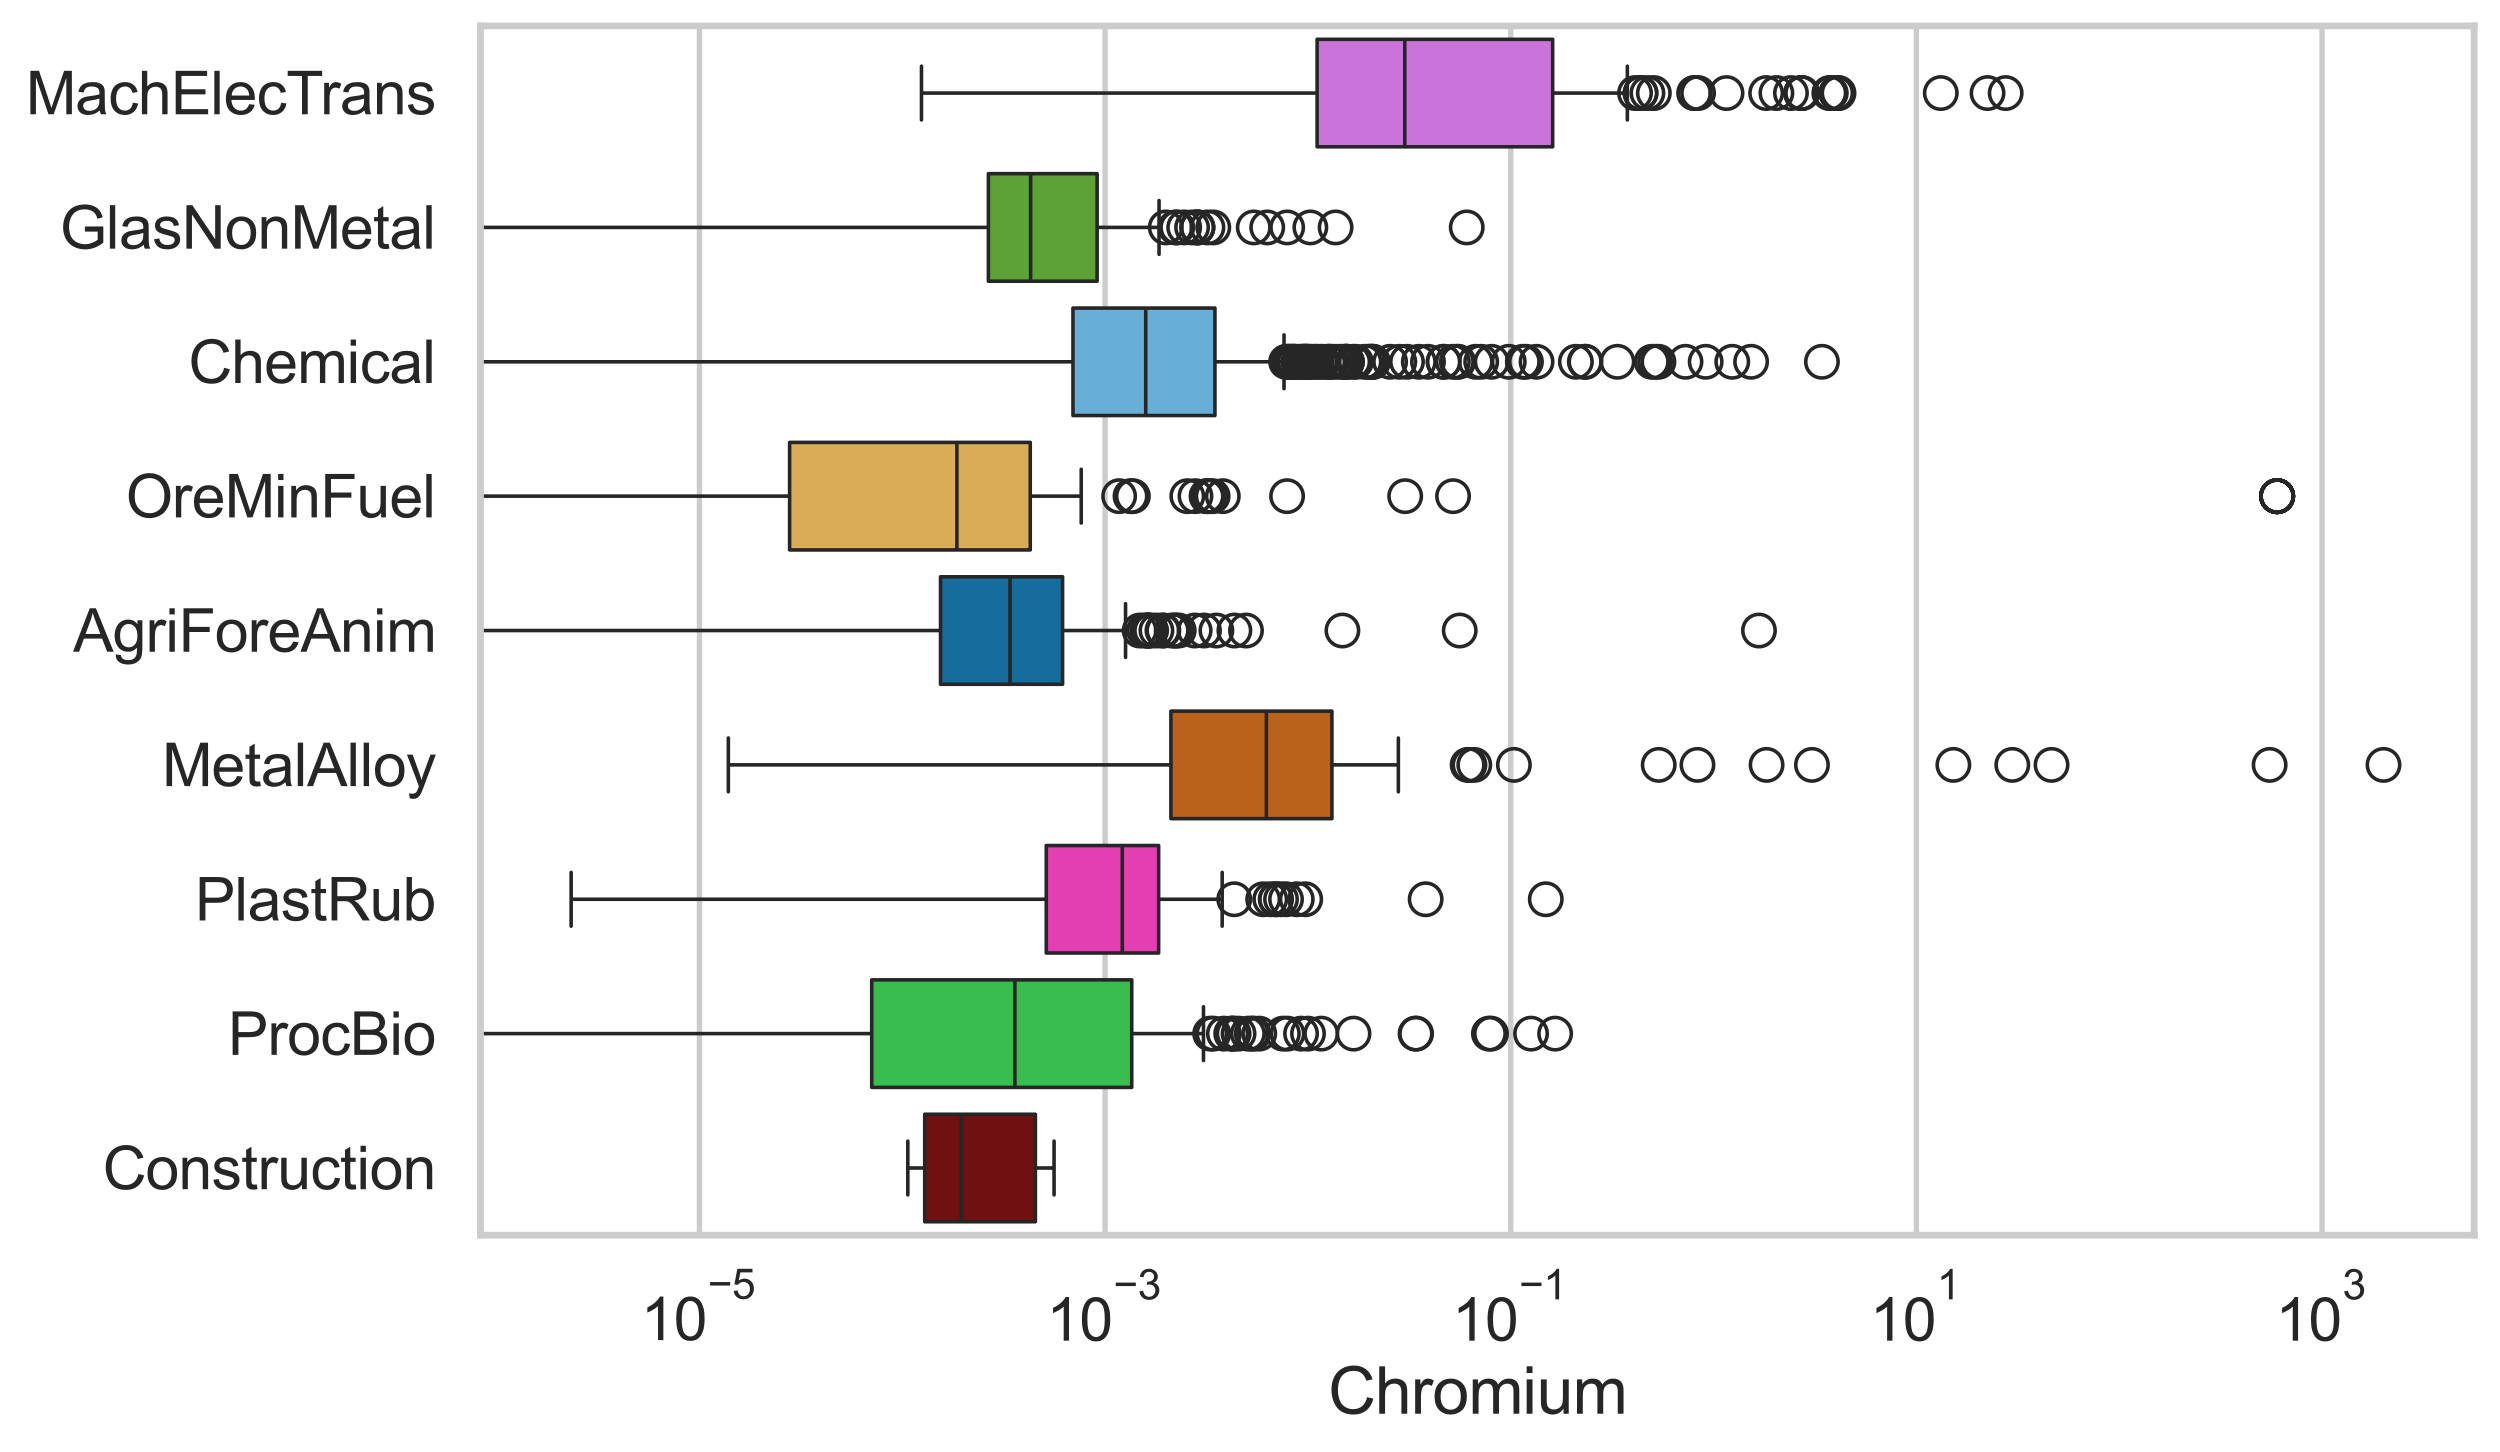 <?xml version="1.0" encoding="utf-8" standalone="no"?>
<!DOCTYPE svg PUBLIC "-//W3C//DTD SVG 1.1//EN"
  "http://www.w3.org/Graphics/SVG/1.1/DTD/svg11.dtd">
<svg xmlns:xlink="http://www.w3.org/1999/xlink" width="695.577pt" height="404.121pt" viewBox="0 0 695.577 404.121" xmlns="http://www.w3.org/2000/svg" version="1.1">
 <defs>
  <style type="text/css">*{stroke-linejoin: round; stroke-linecap: butt}</style>
 </defs>
 <g id="figure_1">
  <g id="patch_1">
   <path d="M 0 404.121 
L 695.577 404.121 
L 695.577 0 
L 0 0 
z
" style="fill: #ffffff"/>
  </g>
  <g id="axes_1">
   <g id="patch_2">
    <path d="M 133.697 343.665 
L 688.377 343.665 
L 688.377 7.2 
L 133.697 7.2 
z
" style="fill: #ffffff"/>
   </g>
   <g id="matplotlib.axis_1">
    <g id="xtick_1">
     <g id="line2d_1">
      <path d="M 194.608 343.665 
L 194.608 7.2 
" clip-path="url(#pf93673cf2b)" style="fill: none; stroke: #cccccc; stroke-width: 1.5; stroke-linecap: round"/>
     </g>
     <g id="text_1">
      <!-- $\mathdefault{10^{-5}}$ -->
      <g style="fill: #262626" transform="translate(178.273 373.015) scale(0.165 -0.165)">
       <defs>
        <path id="ArialMT-31" d="M 2384 0 
L 1822 0 
L 1822 3584 
Q 1619 3391 1289 3197 
Q 959 3003 697 2906 
L 697 3450 
Q 1169 3672 1522 3987 
Q 1875 4303 2022 4600 
L 2384 4600 
L 2384 0 
z
" transform="scale(0.016)"/>
        <path id="ArialMT-30" d="M 266 2259 
Q 266 3072 433 3567 
Q 600 4063 929 4331 
Q 1259 4600 1759 4600 
Q 2128 4600 2406 4451 
Q 2684 4303 2865 4023 
Q 3047 3744 3150 3342 
Q 3253 2941 3253 2259 
Q 3253 1453 3087 958 
Q 2922 463 2592 192 
Q 2263 -78 1759 -78 
Q 1097 -78 719 397 
Q 266 969 266 2259 
z
M 844 2259 
Q 844 1131 1108 757 
Q 1372 384 1759 384 
Q 2147 384 2411 759 
Q 2675 1134 2675 2259 
Q 2675 3391 2411 3762 
Q 2147 4134 1753 4134 
Q 1366 4134 1134 3806 
Q 844 3388 844 2259 
z
" transform="scale(0.016)"/>
        <path id="ArialMT-2212" d="M 3381 1997 
L 356 1997 
L 356 2522 
L 3381 2522 
L 3381 1997 
z
" transform="scale(0.016)"/>
        <path id="ArialMT-35" d="M 266 1200 
L 856 1250 
Q 922 819 1161 601 
Q 1400 384 1738 384 
Q 2144 384 2425 690 
Q 2706 997 2706 1503 
Q 2706 1984 2436 2262 
Q 2166 2541 1728 2541 
Q 1456 2541 1237 2417 
Q 1019 2294 894 2097 
L 366 2166 
L 809 4519 
L 3088 4519 
L 3088 3981 
L 1259 3981 
L 1013 2750 
Q 1425 3038 1878 3038 
Q 2478 3038 2890 2622 
Q 3303 2206 3303 1553 
Q 3303 931 2941 478 
Q 2500 -78 1738 -78 
Q 1113 -78 717 272 
Q 322 622 266 1200 
z
" transform="scale(0.016)"/>
       </defs>
       <use xlink:href="#ArialMT-31" transform="translate(0 0.88)"/>
       <use xlink:href="#ArialMT-30" transform="translate(55.615 0.88)"/>
       <use xlink:href="#ArialMT-2212" transform="translate(112.973 70.573) scale(0.7)"/>
       <use xlink:href="#ArialMT-35" transform="translate(153.852 70.573) scale(0.7)"/>
      </g>
     </g>
    </g>
    <g id="xtick_2">
     <g id="line2d_2">
      <path d="M 307.471 343.665 
L 307.471 7.2 
" clip-path="url(#pf93673cf2b)" style="fill: none; stroke: #cccccc; stroke-width: 1.5; stroke-linecap: round"/>
     </g>
     <g id="text_2">
      <!-- $\mathdefault{10^{-3}}$ -->
      <g style="fill: #262626" transform="translate(291.136 373.18) scale(0.165 -0.165)">
       <defs>
        <path id="ArialMT-33" d="M 269 1209 
L 831 1284 
Q 928 806 1161 595 
Q 1394 384 1728 384 
Q 2125 384 2398 659 
Q 2672 934 2672 1341 
Q 2672 1728 2419 1979 
Q 2166 2231 1775 2231 
Q 1616 2231 1378 2169 
L 1441 2663 
Q 1497 2656 1531 2656 
Q 1891 2656 2178 2843 
Q 2466 3031 2466 3422 
Q 2466 3731 2256 3934 
Q 2047 4138 1716 4138 
Q 1388 4138 1169 3931 
Q 950 3725 888 3313 
L 325 3413 
Q 428 3978 793 4289 
Q 1159 4600 1703 4600 
Q 2078 4600 2393 4439 
Q 2709 4278 2876 4000 
Q 3044 3722 3044 3409 
Q 3044 3113 2884 2869 
Q 2725 2625 2413 2481 
Q 2819 2388 3044 2092 
Q 3269 1797 3269 1353 
Q 3269 753 2831 336 
Q 2394 -81 1725 -81 
Q 1122 -81 723 278 
Q 325 638 269 1209 
z
" transform="scale(0.016)"/>
       </defs>
       <use xlink:href="#ArialMT-31" transform="translate(0 0.994)"/>
       <use xlink:href="#ArialMT-30" transform="translate(55.615 0.994)"/>
       <use xlink:href="#ArialMT-2212" transform="translate(112.973 70.688) scale(0.7)"/>
       <use xlink:href="#ArialMT-33" transform="translate(153.852 70.688) scale(0.7)"/>
      </g>
     </g>
    </g>
    <g id="xtick_3">
     <g id="line2d_3">
      <path d="M 420.333 343.665 
L 420.333 7.2 
" clip-path="url(#pf93673cf2b)" style="fill: none; stroke: #cccccc; stroke-width: 1.5; stroke-linecap: round"/>
     </g>
     <g id="text_3">
      <!-- $\mathdefault{10^{-1}}$ -->
      <g style="fill: #262626" transform="translate(403.998 373.18) scale(0.165 -0.165)">
       <use xlink:href="#ArialMT-31" transform="translate(0 0.994)"/>
       <use xlink:href="#ArialMT-30" transform="translate(55.615 0.994)"/>
       <use xlink:href="#ArialMT-2212" transform="translate(112.973 70.688) scale(0.7)"/>
       <use xlink:href="#ArialMT-31" transform="translate(153.852 70.688) scale(0.7)"/>
      </g>
     </g>
    </g>
    <g id="xtick_4">
     <g id="line2d_4">
      <path d="M 533.196 343.665 
L 533.196 7.2 
" clip-path="url(#pf93673cf2b)" style="fill: none; stroke: #cccccc; stroke-width: 1.5; stroke-linecap: round"/>
     </g>
     <g id="text_4">
      <!-- $\mathdefault{10^{1}}$ -->
      <g style="fill: #262626" transform="translate(520.244 373.18) scale(0.165 -0.165)">
       <use xlink:href="#ArialMT-31" transform="translate(0 0.994)"/>
       <use xlink:href="#ArialMT-30" transform="translate(55.615 0.994)"/>
       <use xlink:href="#ArialMT-31" transform="translate(112.973 70.688) scale(0.7)"/>
      </g>
     </g>
    </g>
    <g id="xtick_5">
     <g id="line2d_5">
      <path d="M 646.059 343.665 
L 646.059 7.2 
" clip-path="url(#pf93673cf2b)" style="fill: none; stroke: #cccccc; stroke-width: 1.5; stroke-linecap: round"/>
     </g>
     <g id="text_5">
      <!-- $\mathdefault{10^{3}}$ -->
      <g style="fill: #262626" transform="translate(633.106 373.18) scale(0.165 -0.165)">
       <use xlink:href="#ArialMT-31" transform="translate(0 0.994)"/>
       <use xlink:href="#ArialMT-30" transform="translate(55.615 0.994)"/>
       <use xlink:href="#ArialMT-33" transform="translate(112.973 70.688) scale(0.7)"/>
      </g>
     </g>
    </g>
    <g id="text_6">
     <!-- Chromium -->
     <g style="fill: #262626" transform="translate(369.533 393.344) scale(0.18 -0.18)">
      <defs>
       <path id="ArialMT-43" d="M 3763 1606 
L 4369 1453 
Q 4178 706 3683 314 
Q 3188 -78 2472 -78 
Q 1731 -78 1267 223 
Q 803 525 561 1097 
Q 319 1669 319 2325 
Q 319 3041 592 3573 
Q 866 4106 1370 4382 
Q 1875 4659 2481 4659 
Q 3169 4659 3637 4309 
Q 4106 3959 4291 3325 
L 3694 3184 
Q 3534 3684 3231 3912 
Q 2928 4141 2469 4141 
Q 1941 4141 1586 3887 
Q 1231 3634 1087 3207 
Q 944 2781 944 2328 
Q 944 1744 1114 1308 
Q 1284 872 1643 656 
Q 2003 441 2422 441 
Q 2931 441 3284 734 
Q 3638 1028 3763 1606 
z
" transform="scale(0.016)"/>
       <path id="ArialMT-68" d="M 422 0 
L 422 4581 
L 984 4581 
L 984 2938 
Q 1378 3394 1978 3394 
Q 2347 3394 2619 3248 
Q 2891 3103 3008 2847 
Q 3125 2591 3125 2103 
L 3125 0 
L 2563 0 
L 2563 2103 
Q 2563 2525 2380 2717 
Q 2197 2909 1863 2909 
Q 1613 2909 1392 2779 
Q 1172 2650 1078 2428 
Q 984 2206 984 1816 
L 984 0 
L 422 0 
z
" transform="scale(0.016)"/>
       <path id="ArialMT-72" d="M 416 0 
L 416 3319 
L 922 3319 
L 922 2816 
Q 1116 3169 1280 3281 
Q 1444 3394 1641 3394 
Q 1925 3394 2219 3213 
L 2025 2691 
Q 1819 2813 1613 2813 
Q 1428 2813 1281 2702 
Q 1134 2591 1072 2394 
Q 978 2094 978 1738 
L 978 0 
L 416 0 
z
" transform="scale(0.016)"/>
       <path id="ArialMT-6f" d="M 213 1659 
Q 213 2581 725 3025 
Q 1153 3394 1769 3394 
Q 2453 3394 2887 2945 
Q 3322 2497 3322 1706 
Q 3322 1066 3130 698 
Q 2938 331 2570 128 
Q 2203 -75 1769 -75 
Q 1072 -75 642 372 
Q 213 819 213 1659 
z
M 791 1659 
Q 791 1022 1069 705 
Q 1347 388 1769 388 
Q 2188 388 2466 706 
Q 2744 1025 2744 1678 
Q 2744 2294 2464 2611 
Q 2184 2928 1769 2928 
Q 1347 2928 1069 2612 
Q 791 2297 791 1659 
z
" transform="scale(0.016)"/>
       <path id="ArialMT-6d" d="M 422 0 
L 422 3319 
L 925 3319 
L 925 2853 
Q 1081 3097 1340 3245 
Q 1600 3394 1931 3394 
Q 2300 3394 2536 3241 
Q 2772 3088 2869 2813 
Q 3263 3394 3894 3394 
Q 4388 3394 4653 3120 
Q 4919 2847 4919 2278 
L 4919 0 
L 4359 0 
L 4359 2091 
Q 4359 2428 4304 2576 
Q 4250 2725 4106 2815 
Q 3963 2906 3769 2906 
Q 3419 2906 3187 2673 
Q 2956 2441 2956 1928 
L 2956 0 
L 2394 0 
L 2394 2156 
Q 2394 2531 2256 2718 
Q 2119 2906 1806 2906 
Q 1569 2906 1367 2781 
Q 1166 2656 1075 2415 
Q 984 2175 984 1722 
L 984 0 
L 422 0 
z
" transform="scale(0.016)"/>
       <path id="ArialMT-69" d="M 425 3934 
L 425 4581 
L 988 4581 
L 988 3934 
L 425 3934 
z
M 425 0 
L 425 3319 
L 988 3319 
L 988 0 
L 425 0 
z
" transform="scale(0.016)"/>
       <path id="ArialMT-75" d="M 2597 0 
L 2597 488 
Q 2209 -75 1544 -75 
Q 1250 -75 995 37 
Q 741 150 617 320 
Q 494 491 444 738 
Q 409 903 409 1263 
L 409 3319 
L 972 3319 
L 972 1478 
Q 972 1038 1006 884 
Q 1059 663 1231 536 
Q 1403 409 1656 409 
Q 1909 409 2131 539 
Q 2353 669 2445 892 
Q 2538 1116 2538 1541 
L 2538 3319 
L 3100 3319 
L 3100 0 
L 2597 0 
z
" transform="scale(0.016)"/>
      </defs>
      <use xlink:href="#ArialMT-43"/>
      <use xlink:href="#ArialMT-68" transform="translate(72.217 0)"/>
      <use xlink:href="#ArialMT-72" transform="translate(127.832 0)"/>
      <use xlink:href="#ArialMT-6f" transform="translate(161.133 0)"/>
      <use xlink:href="#ArialMT-6d" transform="translate(216.748 0)"/>
      <use xlink:href="#ArialMT-69" transform="translate(300.049 0)"/>
      <use xlink:href="#ArialMT-75" transform="translate(322.266 0)"/>
      <use xlink:href="#ArialMT-6d" transform="translate(377.881 0)"/>
     </g>
    </g>
   </g>
   <g id="matplotlib.axis_2">
    <g id="ytick_1">
     <g id="text_7">
      <!-- MachElecTrans -->
      <g style="fill: #262626" transform="translate(7.2 31.798) scale(0.165 -0.165)">
       <defs>
        <path id="ArialMT-4d" d="M 475 0 
L 475 4581 
L 1388 4581 
L 2472 1338 
Q 2622 884 2691 659 
Q 2769 909 2934 1394 
L 4031 4581 
L 4847 4581 
L 4847 0 
L 4263 0 
L 4263 3834 
L 2931 0 
L 2384 0 
L 1059 3900 
L 1059 0 
L 475 0 
z
" transform="scale(0.016)"/>
        <path id="ArialMT-61" d="M 2588 409 
Q 2275 144 1986 34 
Q 1697 -75 1366 -75 
Q 819 -75 525 192 
Q 231 459 231 875 
Q 231 1119 342 1320 
Q 453 1522 633 1644 
Q 813 1766 1038 1828 
Q 1203 1872 1538 1913 
Q 2219 1994 2541 2106 
Q 2544 2222 2544 2253 
Q 2544 2597 2384 2738 
Q 2169 2928 1744 2928 
Q 1347 2928 1158 2789 
Q 969 2650 878 2297 
L 328 2372 
Q 403 2725 575 2942 
Q 747 3159 1072 3276 
Q 1397 3394 1825 3394 
Q 2250 3394 2515 3294 
Q 2781 3194 2906 3042 
Q 3031 2891 3081 2659 
Q 3109 2516 3109 2141 
L 3109 1391 
Q 3109 606 3145 398 
Q 3181 191 3288 0 
L 2700 0 
Q 2613 175 2588 409 
z
M 2541 1666 
Q 2234 1541 1622 1453 
Q 1275 1403 1131 1340 
Q 988 1278 909 1158 
Q 831 1038 831 891 
Q 831 666 1001 516 
Q 1172 366 1500 366 
Q 1825 366 2078 508 
Q 2331 650 2450 897 
Q 2541 1088 2541 1459 
L 2541 1666 
z
" transform="scale(0.016)"/>
        <path id="ArialMT-63" d="M 2588 1216 
L 3141 1144 
Q 3050 572 2676 248 
Q 2303 -75 1759 -75 
Q 1078 -75 664 370 
Q 250 816 250 1647 
Q 250 2184 428 2587 
Q 606 2991 970 3192 
Q 1334 3394 1763 3394 
Q 2303 3394 2647 3120 
Q 2991 2847 3088 2344 
L 2541 2259 
Q 2463 2594 2264 2762 
Q 2066 2931 1784 2931 
Q 1359 2931 1093 2626 
Q 828 2322 828 1663 
Q 828 994 1084 691 
Q 1341 388 1753 388 
Q 2084 388 2306 591 
Q 2528 794 2588 1216 
z
" transform="scale(0.016)"/>
        <path id="ArialMT-45" d="M 506 0 
L 506 4581 
L 3819 4581 
L 3819 4041 
L 1113 4041 
L 1113 2638 
L 3647 2638 
L 3647 2100 
L 1113 2100 
L 1113 541 
L 3925 541 
L 3925 0 
L 506 0 
z
" transform="scale(0.016)"/>
        <path id="ArialMT-6c" d="M 409 0 
L 409 4581 
L 972 4581 
L 972 0 
L 409 0 
z
" transform="scale(0.016)"/>
        <path id="ArialMT-65" d="M 2694 1069 
L 3275 997 
Q 3138 488 2766 206 
Q 2394 -75 1816 -75 
Q 1088 -75 661 373 
Q 234 822 234 1631 
Q 234 2469 665 2931 
Q 1097 3394 1784 3394 
Q 2450 3394 2872 2941 
Q 3294 2488 3294 1666 
Q 3294 1616 3291 1516 
L 816 1516 
Q 847 969 1125 678 
Q 1403 388 1819 388 
Q 2128 388 2347 550 
Q 2566 713 2694 1069 
z
M 847 1978 
L 2700 1978 
Q 2663 2397 2488 2606 
Q 2219 2931 1791 2931 
Q 1403 2931 1139 2672 
Q 875 2413 847 1978 
z
" transform="scale(0.016)"/>
        <path id="ArialMT-54" d="M 1659 0 
L 1659 4041 
L 150 4041 
L 150 4581 
L 3781 4581 
L 3781 4041 
L 2266 4041 
L 2266 0 
L 1659 0 
z
" transform="scale(0.016)"/>
        <path id="ArialMT-6e" d="M 422 0 
L 422 3319 
L 928 3319 
L 928 2847 
Q 1294 3394 1984 3394 
Q 2284 3394 2536 3286 
Q 2788 3178 2913 3003 
Q 3038 2828 3088 2588 
Q 3119 2431 3119 2041 
L 3119 0 
L 2556 0 
L 2556 2019 
Q 2556 2363 2490 2533 
Q 2425 2703 2258 2804 
Q 2091 2906 1866 2906 
Q 1506 2906 1245 2678 
Q 984 2450 984 1813 
L 984 0 
L 422 0 
z
" transform="scale(0.016)"/>
        <path id="ArialMT-73" d="M 197 991 
L 753 1078 
Q 800 744 1014 566 
Q 1228 388 1613 388 
Q 2000 388 2187 545 
Q 2375 703 2375 916 
Q 2375 1106 2209 1216 
Q 2094 1291 1634 1406 
Q 1016 1563 777 1677 
Q 538 1791 414 1992 
Q 291 2194 291 2438 
Q 291 2659 392 2848 
Q 494 3038 669 3163 
Q 800 3259 1026 3326 
Q 1253 3394 1513 3394 
Q 1903 3394 2198 3281 
Q 2494 3169 2634 2976 
Q 2775 2784 2828 2463 
L 2278 2388 
Q 2241 2644 2061 2787 
Q 1881 2931 1553 2931 
Q 1166 2931 1000 2803 
Q 834 2675 834 2503 
Q 834 2394 903 2306 
Q 972 2216 1119 2156 
Q 1203 2125 1616 2013 
Q 2213 1853 2448 1751 
Q 2684 1650 2818 1456 
Q 2953 1263 2953 975 
Q 2953 694 2789 445 
Q 2625 197 2315 61 
Q 2006 -75 1616 -75 
Q 969 -75 630 194 
Q 291 463 197 991 
z
" transform="scale(0.016)"/>
       </defs>
       <use xlink:href="#ArialMT-4d"/>
       <use xlink:href="#ArialMT-61" transform="translate(83.301 0)"/>
       <use xlink:href="#ArialMT-63" transform="translate(138.916 0)"/>
       <use xlink:href="#ArialMT-68" transform="translate(188.916 0)"/>
       <use xlink:href="#ArialMT-45" transform="translate(244.531 0)"/>
       <use xlink:href="#ArialMT-6c" transform="translate(311.23 0)"/>
       <use xlink:href="#ArialMT-65" transform="translate(333.447 0)"/>
       <use xlink:href="#ArialMT-63" transform="translate(389.062 0)"/>
       <use xlink:href="#ArialMT-54" transform="translate(439.062 0)"/>
       <use xlink:href="#ArialMT-72" transform="translate(496.396 0)"/>
       <use xlink:href="#ArialMT-61" transform="translate(529.697 0)"/>
       <use xlink:href="#ArialMT-6e" transform="translate(585.312 0)"/>
       <use xlink:href="#ArialMT-73" transform="translate(640.928 0)"/>
      </g>
     </g>
    </g>
    <g id="ytick_2">
     <g id="text_8">
      <!-- GlasNonMetal -->
      <g style="fill: #262626" transform="translate(16.659 69.183) scale(0.165 -0.165)">
       <defs>
        <path id="ArialMT-47" d="M 2638 1797 
L 2638 2334 
L 4578 2338 
L 4578 638 
Q 4131 281 3656 101 
Q 3181 -78 2681 -78 
Q 2006 -78 1454 211 
Q 903 500 622 1047 
Q 341 1594 341 2269 
Q 341 2938 620 3517 
Q 900 4097 1425 4378 
Q 1950 4659 2634 4659 
Q 3131 4659 3532 4498 
Q 3934 4338 4162 4050 
Q 4391 3763 4509 3300 
L 3963 3150 
Q 3859 3500 3706 3700 
Q 3553 3900 3268 4020 
Q 2984 4141 2638 4141 
Q 2222 4141 1919 4014 
Q 1616 3888 1430 3681 
Q 1244 3475 1141 3228 
Q 966 2803 966 2306 
Q 966 1694 1177 1281 
Q 1388 869 1791 669 
Q 2194 469 2647 469 
Q 3041 469 3416 620 
Q 3791 772 3984 944 
L 3984 1797 
L 2638 1797 
z
" transform="scale(0.016)"/>
        <path id="ArialMT-4e" d="M 488 0 
L 488 4581 
L 1109 4581 
L 3516 984 
L 3516 4581 
L 4097 4581 
L 4097 0 
L 3475 0 
L 1069 3600 
L 1069 0 
L 488 0 
z
" transform="scale(0.016)"/>
        <path id="ArialMT-74" d="M 1650 503 
L 1731 6 
Q 1494 -44 1306 -44 
Q 1000 -44 831 53 
Q 663 150 594 308 
Q 525 466 525 972 
L 525 2881 
L 113 2881 
L 113 3319 
L 525 3319 
L 525 4141 
L 1084 4478 
L 1084 3319 
L 1650 3319 
L 1650 2881 
L 1084 2881 
L 1084 941 
Q 1084 700 1114 631 
Q 1144 563 1211 522 
Q 1278 481 1403 481 
Q 1497 481 1650 503 
z
" transform="scale(0.016)"/>
       </defs>
       <use xlink:href="#ArialMT-47"/>
       <use xlink:href="#ArialMT-6c" transform="translate(77.783 0)"/>
       <use xlink:href="#ArialMT-61" transform="translate(100 0)"/>
       <use xlink:href="#ArialMT-73" transform="translate(155.615 0)"/>
       <use xlink:href="#ArialMT-4e" transform="translate(205.615 0)"/>
       <use xlink:href="#ArialMT-6f" transform="translate(277.832 0)"/>
       <use xlink:href="#ArialMT-6e" transform="translate(333.447 0)"/>
       <use xlink:href="#ArialMT-4d" transform="translate(389.062 0)"/>
       <use xlink:href="#ArialMT-65" transform="translate(472.363 0)"/>
       <use xlink:href="#ArialMT-74" transform="translate(527.979 0)"/>
       <use xlink:href="#ArialMT-61" transform="translate(555.762 0)"/>
       <use xlink:href="#ArialMT-6c" transform="translate(611.377 0)"/>
      </g>
     </g>
    </g>
    <g id="ytick_3">
     <g id="text_9">
      <!-- Chemical -->
      <g style="fill: #262626" transform="translate(52.428 106.568) scale(0.165 -0.165)">
       <use xlink:href="#ArialMT-43"/>
       <use xlink:href="#ArialMT-68" transform="translate(72.217 0)"/>
       <use xlink:href="#ArialMT-65" transform="translate(127.832 0)"/>
       <use xlink:href="#ArialMT-6d" transform="translate(183.447 0)"/>
       <use xlink:href="#ArialMT-69" transform="translate(266.748 0)"/>
       <use xlink:href="#ArialMT-63" transform="translate(288.965 0)"/>
       <use xlink:href="#ArialMT-61" transform="translate(338.965 0)"/>
       <use xlink:href="#ArialMT-6c" transform="translate(394.58 0)"/>
      </g>
     </g>
    </g>
    <g id="ytick_4">
     <g id="text_10">
      <!-- OreMinFuel -->
      <g style="fill: #262626" transform="translate(35.013 143.953) scale(0.165 -0.165)">
       <defs>
        <path id="ArialMT-4f" d="M 309 2231 
Q 309 3372 921 4017 
Q 1534 4663 2503 4663 
Q 3138 4663 3647 4359 
Q 4156 4056 4423 3514 
Q 4691 2972 4691 2284 
Q 4691 1588 4409 1038 
Q 4128 488 3612 205 
Q 3097 -78 2500 -78 
Q 1853 -78 1343 234 
Q 834 547 571 1087 
Q 309 1628 309 2231 
z
M 934 2222 
Q 934 1394 1379 917 
Q 1825 441 2497 441 
Q 3181 441 3623 922 
Q 4066 1403 4066 2288 
Q 4066 2847 3877 3264 
Q 3688 3681 3323 3911 
Q 2959 4141 2506 4141 
Q 1863 4141 1398 3698 
Q 934 3256 934 2222 
z
" transform="scale(0.016)"/>
        <path id="ArialMT-46" d="M 525 0 
L 525 4581 
L 3616 4581 
L 3616 4041 
L 1131 4041 
L 1131 2622 
L 3281 2622 
L 3281 2081 
L 1131 2081 
L 1131 0 
L 525 0 
z
" transform="scale(0.016)"/>
       </defs>
       <use xlink:href="#ArialMT-4f"/>
       <use xlink:href="#ArialMT-72" transform="translate(77.783 0)"/>
       <use xlink:href="#ArialMT-65" transform="translate(111.084 0)"/>
       <use xlink:href="#ArialMT-4d" transform="translate(166.699 0)"/>
       <use xlink:href="#ArialMT-69" transform="translate(250 0)"/>
       <use xlink:href="#ArialMT-6e" transform="translate(272.217 0)"/>
       <use xlink:href="#ArialMT-46" transform="translate(327.832 0)"/>
       <use xlink:href="#ArialMT-75" transform="translate(388.916 0)"/>
       <use xlink:href="#ArialMT-65" transform="translate(444.531 0)"/>
       <use xlink:href="#ArialMT-6c" transform="translate(500.146 0)"/>
      </g>
     </g>
    </g>
    <g id="ytick_5">
     <g id="text_11">
      <!-- AgriForeAnim -->
      <g style="fill: #262626" transform="translate(20.341 181.337) scale(0.165 -0.165)">
       <defs>
        <path id="ArialMT-41" d="M -9 0 
L 1750 4581 
L 2403 4581 
L 4278 0 
L 3588 0 
L 3053 1388 
L 1138 1388 
L 634 0 
L -9 0 
z
M 1313 1881 
L 2866 1881 
L 2388 3150 
Q 2169 3728 2063 4100 
Q 1975 3659 1816 3225 
L 1313 1881 
z
" transform="scale(0.016)"/>
        <path id="ArialMT-67" d="M 319 -275 
L 866 -356 
Q 900 -609 1056 -725 
Q 1266 -881 1628 -881 
Q 2019 -881 2231 -725 
Q 2444 -569 2519 -288 
Q 2563 -116 2559 434 
Q 2191 0 1641 0 
Q 956 0 581 494 
Q 206 988 206 1678 
Q 206 2153 378 2554 
Q 550 2956 876 3175 
Q 1203 3394 1644 3394 
Q 2231 3394 2613 2919 
L 2613 3319 
L 3131 3319 
L 3131 450 
Q 3131 -325 2973 -648 
Q 2816 -972 2473 -1159 
Q 2131 -1347 1631 -1347 
Q 1038 -1347 672 -1080 
Q 306 -813 319 -275 
z
M 784 1719 
Q 784 1066 1043 766 
Q 1303 466 1694 466 
Q 2081 466 2343 764 
Q 2606 1063 2606 1700 
Q 2606 2309 2336 2618 
Q 2066 2928 1684 2928 
Q 1309 2928 1046 2623 
Q 784 2319 784 1719 
z
" transform="scale(0.016)"/>
       </defs>
       <use xlink:href="#ArialMT-41"/>
       <use xlink:href="#ArialMT-67" transform="translate(66.699 0)"/>
       <use xlink:href="#ArialMT-72" transform="translate(122.314 0)"/>
       <use xlink:href="#ArialMT-69" transform="translate(155.615 0)"/>
       <use xlink:href="#ArialMT-46" transform="translate(177.832 0)"/>
       <use xlink:href="#ArialMT-6f" transform="translate(238.916 0)"/>
       <use xlink:href="#ArialMT-72" transform="translate(294.531 0)"/>
       <use xlink:href="#ArialMT-65" transform="translate(327.832 0)"/>
       <use xlink:href="#ArialMT-41" transform="translate(383.447 0)"/>
       <use xlink:href="#ArialMT-6e" transform="translate(450.146 0)"/>
       <use xlink:href="#ArialMT-69" transform="translate(505.762 0)"/>
       <use xlink:href="#ArialMT-6d" transform="translate(527.979 0)"/>
      </g>
     </g>
    </g>
    <g id="ytick_6">
     <g id="text_12">
      <!-- MetalAlloy -->
      <g style="fill: #262626" transform="translate(45.088 218.722) scale(0.165 -0.165)">
       <defs>
        <path id="ArialMT-79" d="M 397 -1278 
L 334 -750 
Q 519 -800 656 -800 
Q 844 -800 956 -737 
Q 1069 -675 1141 -563 
Q 1194 -478 1313 -144 
Q 1328 -97 1363 -6 
L 103 3319 
L 709 3319 
L 1400 1397 
Q 1534 1031 1641 628 
Q 1738 1016 1872 1384 
L 2581 3319 
L 3144 3319 
L 1881 -56 
Q 1678 -603 1566 -809 
Q 1416 -1088 1222 -1217 
Q 1028 -1347 759 -1347 
Q 597 -1347 397 -1278 
z
" transform="scale(0.016)"/>
       </defs>
       <use xlink:href="#ArialMT-4d"/>
       <use xlink:href="#ArialMT-65" transform="translate(83.301 0)"/>
       <use xlink:href="#ArialMT-74" transform="translate(138.916 0)"/>
       <use xlink:href="#ArialMT-61" transform="translate(166.699 0)"/>
       <use xlink:href="#ArialMT-6c" transform="translate(222.314 0)"/>
       <use xlink:href="#ArialMT-41" transform="translate(244.531 0)"/>
       <use xlink:href="#ArialMT-6c" transform="translate(311.23 0)"/>
       <use xlink:href="#ArialMT-6c" transform="translate(333.447 0)"/>
       <use xlink:href="#ArialMT-6f" transform="translate(355.664 0)"/>
       <use xlink:href="#ArialMT-79" transform="translate(411.279 0)"/>
      </g>
     </g>
    </g>
    <g id="ytick_7">
     <g id="text_13">
      <!-- PlastRub -->
      <g style="fill: #262626" transform="translate(54.248 256.107) scale(0.165 -0.165)">
       <defs>
        <path id="ArialMT-50" d="M 494 0 
L 494 4581 
L 2222 4581 
Q 2678 4581 2919 4538 
Q 3256 4481 3484 4323 
Q 3713 4166 3852 3881 
Q 3991 3597 3991 3256 
Q 3991 2672 3619 2267 
Q 3247 1863 2275 1863 
L 1100 1863 
L 1100 0 
L 494 0 
z
M 1100 2403 
L 2284 2403 
Q 2872 2403 3119 2622 
Q 3366 2841 3366 3238 
Q 3366 3525 3220 3729 
Q 3075 3934 2838 4000 
Q 2684 4041 2272 4041 
L 1100 4041 
L 1100 2403 
z
" transform="scale(0.016)"/>
        <path id="ArialMT-52" d="M 503 0 
L 503 4581 
L 2534 4581 
Q 3147 4581 3465 4457 
Q 3784 4334 3975 4021 
Q 4166 3709 4166 3331 
Q 4166 2844 3850 2509 
Q 3534 2175 2875 2084 
Q 3116 1969 3241 1856 
Q 3506 1613 3744 1247 
L 4541 0 
L 3778 0 
L 3172 953 
Q 2906 1366 2734 1584 
Q 2563 1803 2427 1890 
Q 2291 1978 2150 2013 
Q 2047 2034 1813 2034 
L 1109 2034 
L 1109 0 
L 503 0 
z
M 1109 2559 
L 2413 2559 
Q 2828 2559 3062 2645 
Q 3297 2731 3419 2920 
Q 3541 3109 3541 3331 
Q 3541 3656 3305 3865 
Q 3069 4075 2559 4075 
L 1109 4075 
L 1109 2559 
z
" transform="scale(0.016)"/>
        <path id="ArialMT-62" d="M 941 0 
L 419 0 
L 419 4581 
L 981 4581 
L 981 2947 
Q 1338 3394 1891 3394 
Q 2197 3394 2470 3270 
Q 2744 3147 2920 2923 
Q 3097 2700 3197 2384 
Q 3297 2069 3297 1709 
Q 3297 856 2875 390 
Q 2453 -75 1863 -75 
Q 1275 -75 941 416 
L 941 0 
z
M 934 1684 
Q 934 1088 1097 822 
Q 1363 388 1816 388 
Q 2184 388 2453 708 
Q 2722 1028 2722 1663 
Q 2722 2313 2464 2622 
Q 2206 2931 1841 2931 
Q 1472 2931 1203 2611 
Q 934 2291 934 1684 
z
" transform="scale(0.016)"/>
       </defs>
       <use xlink:href="#ArialMT-50"/>
       <use xlink:href="#ArialMT-6c" transform="translate(66.699 0)"/>
       <use xlink:href="#ArialMT-61" transform="translate(88.916 0)"/>
       <use xlink:href="#ArialMT-73" transform="translate(144.531 0)"/>
       <use xlink:href="#ArialMT-74" transform="translate(194.531 0)"/>
       <use xlink:href="#ArialMT-52" transform="translate(222.314 0)"/>
       <use xlink:href="#ArialMT-75" transform="translate(294.531 0)"/>
       <use xlink:href="#ArialMT-62" transform="translate(350.146 0)"/>
      </g>
     </g>
    </g>
    <g id="ytick_8">
     <g id="text_14">
      <!-- ProcBio -->
      <g style="fill: #262626" transform="translate(63.424 293.492) scale(0.165 -0.165)">
       <defs>
        <path id="ArialMT-42" d="M 469 0 
L 469 4581 
L 2188 4581 
Q 2713 4581 3030 4442 
Q 3347 4303 3526 4014 
Q 3706 3725 3706 3409 
Q 3706 3116 3547 2856 
Q 3388 2597 3066 2438 
Q 3481 2316 3704 2022 
Q 3928 1728 3928 1328 
Q 3928 1006 3792 729 
Q 3656 453 3456 303 
Q 3256 153 2954 76 
Q 2653 0 2216 0 
L 469 0 
z
M 1075 2656 
L 2066 2656 
Q 2469 2656 2644 2709 
Q 2875 2778 2992 2937 
Q 3109 3097 3109 3338 
Q 3109 3566 3000 3739 
Q 2891 3913 2687 3977 
Q 2484 4041 1991 4041 
L 1075 4041 
L 1075 2656 
z
M 1075 541 
L 2216 541 
Q 2509 541 2628 563 
Q 2838 600 2978 687 
Q 3119 775 3209 942 
Q 3300 1109 3300 1328 
Q 3300 1584 3169 1773 
Q 3038 1963 2805 2039 
Q 2572 2116 2134 2116 
L 1075 2116 
L 1075 541 
z
" transform="scale(0.016)"/>
       </defs>
       <use xlink:href="#ArialMT-50"/>
       <use xlink:href="#ArialMT-72" transform="translate(66.699 0)"/>
       <use xlink:href="#ArialMT-6f" transform="translate(100 0)"/>
       <use xlink:href="#ArialMT-63" transform="translate(155.615 0)"/>
       <use xlink:href="#ArialMT-42" transform="translate(205.615 0)"/>
       <use xlink:href="#ArialMT-69" transform="translate(272.314 0)"/>
       <use xlink:href="#ArialMT-6f" transform="translate(294.531 0)"/>
      </g>
     </g>
    </g>
    <g id="ytick_9">
     <g id="text_15">
      <!-- Construction -->
      <g style="fill: #262626" transform="translate(28.575 330.877) scale(0.165 -0.165)">
       <use xlink:href="#ArialMT-43"/>
       <use xlink:href="#ArialMT-6f" transform="translate(72.217 0)"/>
       <use xlink:href="#ArialMT-6e" transform="translate(127.832 0)"/>
       <use xlink:href="#ArialMT-73" transform="translate(183.447 0)"/>
       <use xlink:href="#ArialMT-74" transform="translate(233.447 0)"/>
       <use xlink:href="#ArialMT-72" transform="translate(261.23 0)"/>
       <use xlink:href="#ArialMT-75" transform="translate(294.531 0)"/>
       <use xlink:href="#ArialMT-63" transform="translate(350.146 0)"/>
       <use xlink:href="#ArialMT-74" transform="translate(400.146 0)"/>
       <use xlink:href="#ArialMT-69" transform="translate(427.93 0)"/>
       <use xlink:href="#ArialMT-6f" transform="translate(450.146 0)"/>
       <use xlink:href="#ArialMT-6e" transform="translate(505.762 0)"/>
      </g>
     </g>
    </g>
   </g>
   <g id="patch_3">
    <path d="M 366.463 10.938 
L 366.463 40.846 
L 432.002 40.846 
L 432.002 10.938 
L 366.463 10.938 
z
" clip-path="url(#pf93673cf2b)" style="fill: #ca74db; stroke: #262626; stroke-linejoin: miter"/>
   </g>
   <g id="line2d_6">
    <path d="M 366.463 25.892 
L 256.383 25.892 
" clip-path="url(#pf93673cf2b)" style="fill: none; stroke: #262626"/>
   </g>
   <g id="line2d_7">
    <path d="M 432.002 25.892 
L 452.781 25.892 
" clip-path="url(#pf93673cf2b)" style="fill: none; stroke: #262626"/>
   </g>
   <g id="line2d_8">
    <path d="M 256.383 18.415 
L 256.383 33.369 
" clip-path="url(#pf93673cf2b)" style="fill: none; stroke: #262626; stroke-linecap: round"/>
   </g>
   <g id="line2d_9">
    <path d="M 452.781 18.415 
L 452.781 33.369 
" clip-path="url(#pf93673cf2b)" style="fill: none; stroke: #262626; stroke-linecap: round"/>
   </g>
   <g id="line2d_10">
    <defs>
     <path id="ma0ef383850" d="M 0 4.5 
C 1.193 4.5 2.338 4.026 3.182 3.182 
C 4.026 2.338 4.5 1.193 4.5 0 
C 4.5 -1.193 4.026 -2.338 3.182 -3.182 
C 2.338 -4.026 1.193 -4.5 0 -4.5 
C -1.193 -4.5 -2.338 -4.026 -3.182 -3.182 
C -4.026 -2.338 -4.5 -1.193 -4.5 0 
C -4.5 1.193 -4.026 2.338 -3.182 3.182 
C -2.338 4.026 -1.193 4.5 0 4.5 
z
" style="stroke: #262626"/>
    </defs>
    <g clip-path="url(#pf93673cf2b)">
     <use xlink:href="#ma0ef383850" x="508.98" y="25.892" style="fill-opacity: 0; stroke: #262626"/>
     <use xlink:href="#ma0ef383850" x="510.871" y="25.892" style="fill-opacity: 0; stroke: #262626"/>
     <use xlink:href="#ma0ef383850" x="511.53" y="25.892" style="fill-opacity: 0; stroke: #262626"/>
     <use xlink:href="#ma0ef383850" x="491.393" y="25.892" style="fill-opacity: 0; stroke: #262626"/>
     <use xlink:href="#ma0ef383850" x="494.249" y="25.892" style="fill-opacity: 0; stroke: #262626"/>
     <use xlink:href="#ma0ef383850" x="498.299" y="25.892" style="fill-opacity: 0; stroke: #262626"/>
     <use xlink:href="#ma0ef383850" x="460.151" y="25.892" style="fill-opacity: 0; stroke: #262626"/>
     <use xlink:href="#ma0ef383850" x="501.419" y="25.892" style="fill-opacity: 0; stroke: #262626"/>
     <use xlink:href="#ma0ef383850" x="472.459" y="25.892" style="fill-opacity: 0; stroke: #262626"/>
     <use xlink:href="#ma0ef383850" x="511.317" y="25.892" style="fill-opacity: 0; stroke: #262626"/>
     <use xlink:href="#ma0ef383850" x="471.554" y="25.892" style="fill-opacity: 0; stroke: #262626"/>
     <use xlink:href="#ma0ef383850" x="501.174" y="25.892" style="fill-opacity: 0; stroke: #262626"/>
     <use xlink:href="#ma0ef383850" x="456.437" y="25.892" style="fill-opacity: 0; stroke: #262626"/>
     <use xlink:href="#ma0ef383850" x="501.105" y="25.892" style="fill-opacity: 0; stroke: #262626"/>
     <use xlink:href="#ma0ef383850" x="458.365" y="25.892" style="fill-opacity: 0; stroke: #262626"/>
     <use xlink:href="#ma0ef383850" x="552.996" y="25.892" style="fill-opacity: 0; stroke: #262626"/>
     <use xlink:href="#ma0ef383850" x="509.383" y="25.892" style="fill-opacity: 0; stroke: #262626"/>
     <use xlink:href="#ma0ef383850" x="471.36" y="25.892" style="fill-opacity: 0; stroke: #262626"/>
     <use xlink:href="#ma0ef383850" x="480.37" y="25.892" style="fill-opacity: 0; stroke: #262626"/>
     <use xlink:href="#ma0ef383850" x="454.914" y="25.892" style="fill-opacity: 0; stroke: #262626"/>
     <use xlink:href="#ma0ef383850" x="539.989" y="25.892" style="fill-opacity: 0; stroke: #262626"/>
     <use xlink:href="#ma0ef383850" x="456.455" y="25.892" style="fill-opacity: 0; stroke: #262626"/>
     <use xlink:href="#ma0ef383850" x="558.037" y="25.892" style="fill-opacity: 0; stroke: #262626"/>
    </g>
   </g>
   <g id="patch_4">
    <path d="M 275.001 48.323 
L 275.001 78.231 
L 305.252 78.231 
L 305.252 48.323 
L 275.001 48.323 
z
" clip-path="url(#pf93673cf2b)" style="fill: #5ca236; stroke: #262626; stroke-linejoin: miter"/>
   </g>
   <g id="line2d_11">
    <path d="M 275.001 63.277 
L -1 63.277 
" clip-path="url(#pf93673cf2b)" style="fill: none; stroke: #262626"/>
   </g>
   <g id="line2d_12">
    <path d="M 305.252 63.277 
L 322.485 63.277 
" clip-path="url(#pf93673cf2b)" style="fill: none; stroke: #262626"/>
   </g>
   <g id="line2d_13">
    <path clip-path="url(#pf93673cf2b)" style="fill: none; stroke: #262626; stroke-linecap: round"/>
   </g>
   <g id="line2d_14">
    <path d="M 322.485 55.8 
L 322.485 70.754 
" clip-path="url(#pf93673cf2b)" style="fill: none; stroke: #262626; stroke-linecap: round"/>
   </g>
   <g id="line2d_15">
    <g clip-path="url(#pf93673cf2b)">
     <use xlink:href="#ma0ef383850" x="333.177" y="63.277" style="fill-opacity: 0; stroke: #262626"/>
     <use xlink:href="#ma0ef383850" x="327.07" y="63.277" style="fill-opacity: 0; stroke: #262626"/>
     <use xlink:href="#ma0ef383850" x="329.478" y="63.277" style="fill-opacity: 0; stroke: #262626"/>
     <use xlink:href="#ma0ef383850" x="408.092" y="63.277" style="fill-opacity: 0; stroke: #262626"/>
     <use xlink:href="#ma0ef383850" x="348.836" y="63.277" style="fill-opacity: 0; stroke: #262626"/>
     <use xlink:href="#ma0ef383850" x="337.574" y="63.277" style="fill-opacity: 0; stroke: #262626"/>
     <use xlink:href="#ma0ef383850" x="327.552" y="63.277" style="fill-opacity: 0; stroke: #262626"/>
     <use xlink:href="#ma0ef383850" x="333.185" y="63.277" style="fill-opacity: 0; stroke: #262626"/>
     <use xlink:href="#ma0ef383850" x="331.675" y="63.277" style="fill-opacity: 0; stroke: #262626"/>
     <use xlink:href="#ma0ef383850" x="371.605" y="63.277" style="fill-opacity: 0; stroke: #262626"/>
     <use xlink:href="#ma0ef383850" x="324.343" y="63.277" style="fill-opacity: 0; stroke: #262626"/>
     <use xlink:href="#ma0ef383850" x="364.586" y="63.277" style="fill-opacity: 0; stroke: #262626"/>
     <use xlink:href="#ma0ef383850" x="335.948" y="63.277" style="fill-opacity: 0; stroke: #262626"/>
     <use xlink:href="#ma0ef383850" x="352.581" y="63.277" style="fill-opacity: 0; stroke: #262626"/>
     <use xlink:href="#ma0ef383850" x="358.129" y="63.277" style="fill-opacity: 0; stroke: #262626"/>
     <use xlink:href="#ma0ef383850" x="333.104" y="63.277" style="fill-opacity: 0; stroke: #262626"/>
    </g>
   </g>
   <g id="patch_5">
    <path d="M 298.534 85.708 
L 298.534 115.616 
L 338.033 115.616 
L 338.033 85.708 
L 298.534 85.708 
z
" clip-path="url(#pf93673cf2b)" style="fill: #68afd7; stroke: #262626; stroke-linejoin: miter"/>
   </g>
   <g id="line2d_16">
    <path d="M 298.534 100.662 
L -1 100.662 
" clip-path="url(#pf93673cf2b)" style="fill: none; stroke: #262626"/>
   </g>
   <g id="line2d_17">
    <path d="M 338.033 100.662 
L 357.256 100.662 
" clip-path="url(#pf93673cf2b)" style="fill: none; stroke: #262626"/>
   </g>
   <g id="line2d_18">
    <path clip-path="url(#pf93673cf2b)" style="fill: none; stroke: #262626; stroke-linecap: round"/>
   </g>
   <g id="line2d_19">
    <path d="M 357.256 93.185 
L 357.256 108.139 
" clip-path="url(#pf93673cf2b)" style="fill: none; stroke: #262626; stroke-linecap: round"/>
   </g>
   <g id="line2d_20">
    <g clip-path="url(#pf93673cf2b)">
     <use xlink:href="#ma0ef383850" x="362.138" y="100.662" style="fill-opacity: 0; stroke: #262626"/>
     <use xlink:href="#ma0ef383850" x="363.584" y="100.662" style="fill-opacity: 0; stroke: #262626"/>
     <use xlink:href="#ma0ef383850" x="358.812" y="100.662" style="fill-opacity: 0; stroke: #262626"/>
     <use xlink:href="#ma0ef383850" x="364.942" y="100.662" style="fill-opacity: 0; stroke: #262626"/>
     <use xlink:href="#ma0ef383850" x="382.01" y="100.662" style="fill-opacity: 0; stroke: #262626"/>
     <use xlink:href="#ma0ef383850" x="450.015" y="100.662" style="fill-opacity: 0; stroke: #262626"/>
     <use xlink:href="#ma0ef383850" x="461.431" y="100.662" style="fill-opacity: 0; stroke: #262626"/>
     <use xlink:href="#ma0ef383850" x="381.091" y="100.662" style="fill-opacity: 0; stroke: #262626"/>
     <use xlink:href="#ma0ef383850" x="377.263" y="100.662" style="fill-opacity: 0; stroke: #262626"/>
     <use xlink:href="#ma0ef383850" x="381.857" y="100.662" style="fill-opacity: 0; stroke: #262626"/>
     <use xlink:href="#ma0ef383850" x="369.911" y="100.662" style="fill-opacity: 0; stroke: #262626"/>
     <use xlink:href="#ma0ef383850" x="367.309" y="100.662" style="fill-opacity: 0; stroke: #262626"/>
     <use xlink:href="#ma0ef383850" x="374.509" y="100.662" style="fill-opacity: 0; stroke: #262626"/>
     <use xlink:href="#ma0ef383850" x="359.951" y="100.662" style="fill-opacity: 0; stroke: #262626"/>
     <use xlink:href="#ma0ef383850" x="394.752" y="100.662" style="fill-opacity: 0; stroke: #262626"/>
     <use xlink:href="#ma0ef383850" x="360.166" y="100.662" style="fill-opacity: 0; stroke: #262626"/>
     <use xlink:href="#ma0ef383850" x="506.916" y="100.662" style="fill-opacity: 0; stroke: #262626"/>
     <use xlink:href="#ma0ef383850" x="419.785" y="100.662" style="fill-opacity: 0; stroke: #262626"/>
     <use xlink:href="#ma0ef383850" x="487.209" y="100.662" style="fill-opacity: 0; stroke: #262626"/>
     <use xlink:href="#ma0ef383850" x="404.23" y="100.662" style="fill-opacity: 0; stroke: #262626"/>
     <use xlink:href="#ma0ef383850" x="376.49" y="100.662" style="fill-opacity: 0; stroke: #262626"/>
     <use xlink:href="#ma0ef383850" x="460.508" y="100.662" style="fill-opacity: 0; stroke: #262626"/>
     <use xlink:href="#ma0ef383850" x="391.466" y="100.662" style="fill-opacity: 0; stroke: #262626"/>
     <use xlink:href="#ma0ef383850" x="386.774" y="100.662" style="fill-opacity: 0; stroke: #262626"/>
     <use xlink:href="#ma0ef383850" x="381.857" y="100.662" style="fill-opacity: 0; stroke: #262626"/>
     <use xlink:href="#ma0ef383850" x="374.541" y="100.662" style="fill-opacity: 0; stroke: #262626"/>
     <use xlink:href="#ma0ef383850" x="423.698" y="100.662" style="fill-opacity: 0; stroke: #262626"/>
     <use xlink:href="#ma0ef383850" x="459.568" y="100.662" style="fill-opacity: 0; stroke: #262626"/>
     <use xlink:href="#ma0ef383850" x="363.402" y="100.662" style="fill-opacity: 0; stroke: #262626"/>
     <use xlink:href="#ma0ef383850" x="440.947" y="100.662" style="fill-opacity: 0; stroke: #262626"/>
     <use xlink:href="#ma0ef383850" x="374.77" y="100.662" style="fill-opacity: 0; stroke: #262626"/>
     <use xlink:href="#ma0ef383850" x="415.011" y="100.662" style="fill-opacity: 0; stroke: #262626"/>
     <use xlink:href="#ma0ef383850" x="363.052" y="100.662" style="fill-opacity: 0; stroke: #262626"/>
     <use xlink:href="#ma0ef383850" x="359.278" y="100.662" style="fill-opacity: 0; stroke: #262626"/>
     <use xlink:href="#ma0ef383850" x="401.673" y="100.662" style="fill-opacity: 0; stroke: #262626"/>
     <use xlink:href="#ma0ef383850" x="412.11" y="100.662" style="fill-opacity: 0; stroke: #262626"/>
     <use xlink:href="#ma0ef383850" x="401.659" y="100.662" style="fill-opacity: 0; stroke: #262626"/>
     <use xlink:href="#ma0ef383850" x="373.855" y="100.662" style="fill-opacity: 0; stroke: #262626"/>
     <use xlink:href="#ma0ef383850" x="369.594" y="100.662" style="fill-opacity: 0; stroke: #262626"/>
     <use xlink:href="#ma0ef383850" x="441.12" y="100.662" style="fill-opacity: 0; stroke: #262626"/>
     <use xlink:href="#ma0ef383850" x="362.72" y="100.662" style="fill-opacity: 0; stroke: #262626"/>
     <use xlink:href="#ma0ef383850" x="359.422" y="100.662" style="fill-opacity: 0; stroke: #262626"/>
     <use xlink:href="#ma0ef383850" x="424.569" y="100.662" style="fill-opacity: 0; stroke: #262626"/>
     <use xlink:href="#ma0ef383850" x="380.62" y="100.662" style="fill-opacity: 0; stroke: #262626"/>
     <use xlink:href="#ma0ef383850" x="365.784" y="100.662" style="fill-opacity: 0; stroke: #262626"/>
     <use xlink:href="#ma0ef383850" x="405.731" y="100.662" style="fill-opacity: 0; stroke: #262626"/>
     <use xlink:href="#ma0ef383850" x="362.351" y="100.662" style="fill-opacity: 0; stroke: #262626"/>
     <use xlink:href="#ma0ef383850" x="357.832" y="100.662" style="fill-opacity: 0; stroke: #262626"/>
     <use xlink:href="#ma0ef383850" x="474.57" y="100.662" style="fill-opacity: 0; stroke: #262626"/>
     <use xlink:href="#ma0ef383850" x="368.054" y="100.662" style="fill-opacity: 0; stroke: #262626"/>
     <use xlink:href="#ma0ef383850" x="397.308" y="100.662" style="fill-opacity: 0; stroke: #262626"/>
     <use xlink:href="#ma0ef383850" x="481.967" y="100.662" style="fill-opacity: 0; stroke: #262626"/>
     <use xlink:href="#ma0ef383850" x="468.957" y="100.662" style="fill-opacity: 0; stroke: #262626"/>
     <use xlink:href="#ma0ef383850" x="370.619" y="100.662" style="fill-opacity: 0; stroke: #262626"/>
     <use xlink:href="#ma0ef383850" x="381.268" y="100.662" style="fill-opacity: 0; stroke: #262626"/>
     <use xlink:href="#ma0ef383850" x="369.573" y="100.662" style="fill-opacity: 0; stroke: #262626"/>
     <use xlink:href="#ma0ef383850" x="363.783" y="100.662" style="fill-opacity: 0; stroke: #262626"/>
     <use xlink:href="#ma0ef383850" x="405.334" y="100.662" style="fill-opacity: 0; stroke: #262626"/>
     <use xlink:href="#ma0ef383850" x="361.266" y="100.662" style="fill-opacity: 0; stroke: #262626"/>
     <use xlink:href="#ma0ef383850" x="360.244" y="100.662" style="fill-opacity: 0; stroke: #262626"/>
     <use xlink:href="#ma0ef383850" x="374.758" y="100.662" style="fill-opacity: 0; stroke: #262626"/>
     <use xlink:href="#ma0ef383850" x="427.516" y="100.662" style="fill-opacity: 0; stroke: #262626"/>
     <use xlink:href="#ma0ef383850" x="363.175" y="100.662" style="fill-opacity: 0; stroke: #262626"/>
     <use xlink:href="#ma0ef383850" x="389.336" y="100.662" style="fill-opacity: 0; stroke: #262626"/>
     <use xlink:href="#ma0ef383850" x="364.252" y="100.662" style="fill-opacity: 0; stroke: #262626"/>
     <use xlink:href="#ma0ef383850" x="358.201" y="100.662" style="fill-opacity: 0; stroke: #262626"/>
     <use xlink:href="#ma0ef383850" x="379.642" y="100.662" style="fill-opacity: 0; stroke: #262626"/>
     <use xlink:href="#ma0ef383850" x="358.393" y="100.662" style="fill-opacity: 0; stroke: #262626"/>
     <use xlink:href="#ma0ef383850" x="371.732" y="100.662" style="fill-opacity: 0; stroke: #262626"/>
     <use xlink:href="#ma0ef383850" x="366.333" y="100.662" style="fill-opacity: 0; stroke: #262626"/>
     <use xlink:href="#ma0ef383850" x="438.462" y="100.662" style="fill-opacity: 0; stroke: #262626"/>
     <use xlink:href="#ma0ef383850" x="410.579" y="100.662" style="fill-opacity: 0; stroke: #262626"/>
     <use xlink:href="#ma0ef383850" x="372.982" y="100.662" style="fill-opacity: 0; stroke: #262626"/>
    </g>
   </g>
   <g id="patch_6">
    <path d="M 219.69 123.093 
L 219.69 153.001 
L 286.647 153.001 
L 286.647 123.093 
L 219.69 123.093 
z
" clip-path="url(#pf93673cf2b)" style="fill: #daac58; stroke: #262626; stroke-linejoin: miter"/>
   </g>
   <g id="line2d_21">
    <path d="M 219.69 138.047 
L -1 138.047 
" clip-path="url(#pf93673cf2b)" style="fill: none; stroke: #262626"/>
   </g>
   <g id="line2d_22">
    <path d="M 286.647 138.047 
L 300.832 138.047 
" clip-path="url(#pf93673cf2b)" style="fill: none; stroke: #262626"/>
   </g>
   <g id="line2d_23">
    <path clip-path="url(#pf93673cf2b)" style="fill: none; stroke: #262626; stroke-linecap: round"/>
   </g>
   <g id="line2d_24">
    <path d="M 300.832 130.57 
L 300.832 145.524 
" clip-path="url(#pf93673cf2b)" style="fill: none; stroke: #262626; stroke-linecap: round"/>
   </g>
   <g id="line2d_25">
    <g clip-path="url(#pf93673cf2b)">
     <use xlink:href="#ma0ef383850" x="335.794" y="138.047" style="fill-opacity: 0; stroke: #262626"/>
     <use xlink:href="#ma0ef383850" x="633.574" y="138.047" style="fill-opacity: 0; stroke: #262626"/>
     <use xlink:href="#ma0ef383850" x="311.377" y="138.047" style="fill-opacity: 0; stroke: #262626"/>
     <use xlink:href="#ma0ef383850" x="633.574" y="138.047" style="fill-opacity: 0; stroke: #262626"/>
     <use xlink:href="#ma0ef383850" x="332.619" y="138.047" style="fill-opacity: 0; stroke: #262626"/>
     <use xlink:href="#ma0ef383850" x="633.541" y="138.047" style="fill-opacity: 0; stroke: #262626"/>
     <use xlink:href="#ma0ef383850" x="633.57" y="138.047" style="fill-opacity: 0; stroke: #262626"/>
     <use xlink:href="#ma0ef383850" x="633.572" y="138.047" style="fill-opacity: 0; stroke: #262626"/>
     <use xlink:href="#ma0ef383850" x="314.545" y="138.047" style="fill-opacity: 0; stroke: #262626"/>
     <use xlink:href="#ma0ef383850" x="633.569" y="138.047" style="fill-opacity: 0; stroke: #262626"/>
     <use xlink:href="#ma0ef383850" x="633.569" y="138.047" style="fill-opacity: 0; stroke: #262626"/>
     <use xlink:href="#ma0ef383850" x="633.576" y="138.047" style="fill-opacity: 0; stroke: #262626"/>
     <use xlink:href="#ma0ef383850" x="337.398" y="138.047" style="fill-opacity: 0; stroke: #262626"/>
     <use xlink:href="#ma0ef383850" x="633.576" y="138.047" style="fill-opacity: 0; stroke: #262626"/>
     <use xlink:href="#ma0ef383850" x="390.966" y="138.047" style="fill-opacity: 0; stroke: #262626"/>
     <use xlink:href="#ma0ef383850" x="340.221" y="138.047" style="fill-opacity: 0; stroke: #262626"/>
     <use xlink:href="#ma0ef383850" x="633.573" y="138.047" style="fill-opacity: 0; stroke: #262626"/>
     <use xlink:href="#ma0ef383850" x="633.574" y="138.047" style="fill-opacity: 0; stroke: #262626"/>
     <use xlink:href="#ma0ef383850" x="330.345" y="138.047" style="fill-opacity: 0; stroke: #262626"/>
     <use xlink:href="#ma0ef383850" x="315.199" y="138.047" style="fill-opacity: 0; stroke: #262626"/>
     <use xlink:href="#ma0ef383850" x="336.492" y="138.047" style="fill-opacity: 0; stroke: #262626"/>
     <use xlink:href="#ma0ef383850" x="335.703" y="138.047" style="fill-opacity: 0; stroke: #262626"/>
     <use xlink:href="#ma0ef383850" x="404.283" y="138.047" style="fill-opacity: 0; stroke: #262626"/>
     <use xlink:href="#ma0ef383850" x="358.106" y="138.047" style="fill-opacity: 0; stroke: #262626"/>
     <use xlink:href="#ma0ef383850" x="633.574" y="138.047" style="fill-opacity: 0; stroke: #262626"/>
     <use xlink:href="#ma0ef383850" x="633.565" y="138.047" style="fill-opacity: 0; stroke: #262626"/>
    </g>
   </g>
   <g id="patch_7">
    <path d="M 261.685 160.478 
L 261.685 190.386 
L 295.642 190.386 
L 295.642 160.478 
L 261.685 160.478 
z
" clip-path="url(#pf93673cf2b)" style="fill: #166c9c; stroke: #262626; stroke-linejoin: miter"/>
   </g>
   <g id="line2d_26">
    <path d="M 261.685 175.432 
L -1 175.432 
" clip-path="url(#pf93673cf2b)" style="fill: none; stroke: #262626"/>
   </g>
   <g id="line2d_27">
    <path d="M 295.642 175.432 
L 313.162 175.432 
" clip-path="url(#pf93673cf2b)" style="fill: none; stroke: #262626"/>
   </g>
   <g id="line2d_28">
    <path clip-path="url(#pf93673cf2b)" style="fill: none; stroke: #262626; stroke-linecap: round"/>
   </g>
   <g id="line2d_29">
    <path d="M 313.162 167.955 
L 313.162 182.909 
" clip-path="url(#pf93673cf2b)" style="fill: none; stroke: #262626; stroke-linecap: round"/>
   </g>
   <g id="line2d_30">
    <g clip-path="url(#pf93673cf2b)">
     <use xlink:href="#ma0ef383850" x="326.903" y="175.432" style="fill-opacity: 0; stroke: #262626"/>
     <use xlink:href="#ma0ef383850" x="317.092" y="175.432" style="fill-opacity: 0; stroke: #262626"/>
     <use xlink:href="#ma0ef383850" x="338.438" y="175.432" style="fill-opacity: 0; stroke: #262626"/>
     <use xlink:href="#ma0ef383850" x="373.5" y="175.432" style="fill-opacity: 0; stroke: #262626"/>
     <use xlink:href="#ma0ef383850" x="327.958" y="175.432" style="fill-opacity: 0; stroke: #262626"/>
     <use xlink:href="#ma0ef383850" x="346.674" y="175.432" style="fill-opacity: 0; stroke: #262626"/>
     <use xlink:href="#ma0ef383850" x="319.455" y="175.432" style="fill-opacity: 0; stroke: #262626"/>
     <use xlink:href="#ma0ef383850" x="332.394" y="175.432" style="fill-opacity: 0; stroke: #262626"/>
     <use xlink:href="#ma0ef383850" x="319.37" y="175.432" style="fill-opacity: 0; stroke: #262626"/>
     <use xlink:href="#ma0ef383850" x="319.276" y="175.432" style="fill-opacity: 0; stroke: #262626"/>
     <use xlink:href="#ma0ef383850" x="343.445" y="175.432" style="fill-opacity: 0; stroke: #262626"/>
     <use xlink:href="#ma0ef383850" x="327.057" y="175.432" style="fill-opacity: 0; stroke: #262626"/>
     <use xlink:href="#ma0ef383850" x="318.319" y="175.432" style="fill-opacity: 0; stroke: #262626"/>
     <use xlink:href="#ma0ef383850" x="320.283" y="175.432" style="fill-opacity: 0; stroke: #262626"/>
     <use xlink:href="#ma0ef383850" x="321.754" y="175.432" style="fill-opacity: 0; stroke: #262626"/>
     <use xlink:href="#ma0ef383850" x="489.402" y="175.432" style="fill-opacity: 0; stroke: #262626"/>
     <use xlink:href="#ma0ef383850" x="323.694" y="175.432" style="fill-opacity: 0; stroke: #262626"/>
     <use xlink:href="#ma0ef383850" x="325.988" y="175.432" style="fill-opacity: 0; stroke: #262626"/>
     <use xlink:href="#ma0ef383850" x="319.56" y="175.432" style="fill-opacity: 0; stroke: #262626"/>
     <use xlink:href="#ma0ef383850" x="406.136" y="175.432" style="fill-opacity: 0; stroke: #262626"/>
     <use xlink:href="#ma0ef383850" x="334.984" y="175.432" style="fill-opacity: 0; stroke: #262626"/>
     <use xlink:href="#ma0ef383850" x="323.426" y="175.432" style="fill-opacity: 0; stroke: #262626"/>
    </g>
   </g>
   <g id="patch_8">
    <path d="M 325.787 197.863 
L 325.787 227.771 
L 370.579 227.771 
L 370.579 197.863 
L 325.787 197.863 
z
" clip-path="url(#pf93673cf2b)" style="fill: #ba611b; stroke: #262626; stroke-linejoin: miter"/>
   </g>
   <g id="line2d_31">
    <path d="M 325.787 212.817 
L 202.648 212.817 
" clip-path="url(#pf93673cf2b)" style="fill: none; stroke: #262626"/>
   </g>
   <g id="line2d_32">
    <path d="M 370.579 212.817 
L 389.069 212.817 
" clip-path="url(#pf93673cf2b)" style="fill: none; stroke: #262626"/>
   </g>
   <g id="line2d_33">
    <path d="M 202.648 205.34 
L 202.648 220.294 
" clip-path="url(#pf93673cf2b)" style="fill: none; stroke: #262626; stroke-linecap: round"/>
   </g>
   <g id="line2d_34">
    <path d="M 389.069 205.34 
L 389.069 220.294 
" clip-path="url(#pf93673cf2b)" style="fill: none; stroke: #262626; stroke-linecap: round"/>
   </g>
   <g id="line2d_35">
    <g clip-path="url(#pf93673cf2b)">
     <use xlink:href="#ma0ef383850" x="559.883" y="212.817" style="fill-opacity: 0; stroke: #262626"/>
     <use xlink:href="#ma0ef383850" x="408.347" y="212.817" style="fill-opacity: 0; stroke: #262626"/>
     <use xlink:href="#ma0ef383850" x="504.14" y="212.817" style="fill-opacity: 0; stroke: #262626"/>
     <use xlink:href="#ma0ef383850" x="410.19" y="212.817" style="fill-opacity: 0; stroke: #262626"/>
     <use xlink:href="#ma0ef383850" x="570.8" y="212.817" style="fill-opacity: 0; stroke: #262626"/>
     <use xlink:href="#ma0ef383850" x="631.48" y="212.817" style="fill-opacity: 0; stroke: #262626"/>
     <use xlink:href="#ma0ef383850" x="408.86" y="212.817" style="fill-opacity: 0; stroke: #262626"/>
     <use xlink:href="#ma0ef383850" x="543.487" y="212.817" style="fill-opacity: 0; stroke: #262626"/>
     <use xlink:href="#ma0ef383850" x="663.164" y="212.817" style="fill-opacity: 0; stroke: #262626"/>
     <use xlink:href="#ma0ef383850" x="491.517" y="212.817" style="fill-opacity: 0; stroke: #262626"/>
     <use xlink:href="#ma0ef383850" x="461.504" y="212.817" style="fill-opacity: 0; stroke: #262626"/>
     <use xlink:href="#ma0ef383850" x="421.215" y="212.817" style="fill-opacity: 0; stroke: #262626"/>
     <use xlink:href="#ma0ef383850" x="472.287" y="212.817" style="fill-opacity: 0; stroke: #262626"/>
    </g>
   </g>
   <g id="patch_9">
    <path d="M 291.104 235.248 
L 291.104 265.156 
L 322.37 265.156 
L 322.37 235.248 
L 291.104 235.248 
z
" clip-path="url(#pf93673cf2b)" style="fill: #e33eb2; stroke: #262626; stroke-linejoin: miter"/>
   </g>
   <g id="line2d_36">
    <path d="M 291.104 250.202 
L 158.91 250.202 
" clip-path="url(#pf93673cf2b)" style="fill: none; stroke: #262626"/>
   </g>
   <g id="line2d_37">
    <path d="M 322.37 250.202 
L 340.047 250.202 
" clip-path="url(#pf93673cf2b)" style="fill: none; stroke: #262626"/>
   </g>
   <g id="line2d_38">
    <path d="M 158.91 242.725 
L 158.91 257.679 
" clip-path="url(#pf93673cf2b)" style="fill: none; stroke: #262626; stroke-linecap: round"/>
   </g>
   <g id="line2d_39">
    <path d="M 340.047 242.725 
L 340.047 257.679 
" clip-path="url(#pf93673cf2b)" style="fill: none; stroke: #262626; stroke-linecap: round"/>
   </g>
   <g id="line2d_40">
    <g clip-path="url(#pf93673cf2b)">
     <use xlink:href="#ma0ef383850" x="356.419" y="250.202" style="fill-opacity: 0; stroke: #262626"/>
     <use xlink:href="#ma0ef383850" x="357.811" y="250.202" style="fill-opacity: 0; stroke: #262626"/>
     <use xlink:href="#ma0ef383850" x="354.935" y="250.202" style="fill-opacity: 0; stroke: #262626"/>
     <use xlink:href="#ma0ef383850" x="355.043" y="250.202" style="fill-opacity: 0; stroke: #262626"/>
     <use xlink:href="#ma0ef383850" x="396.662" y="250.202" style="fill-opacity: 0; stroke: #262626"/>
     <use xlink:href="#ma0ef383850" x="430.081" y="250.202" style="fill-opacity: 0; stroke: #262626"/>
     <use xlink:href="#ma0ef383850" x="351.453" y="250.202" style="fill-opacity: 0; stroke: #262626"/>
     <use xlink:href="#ma0ef383850" x="343.403" y="250.202" style="fill-opacity: 0; stroke: #262626"/>
     <use xlink:href="#ma0ef383850" x="363.153" y="250.202" style="fill-opacity: 0; stroke: #262626"/>
     <use xlink:href="#ma0ef383850" x="360.799" y="250.202" style="fill-opacity: 0; stroke: #262626"/>
     <use xlink:href="#ma0ef383850" x="353.428" y="250.202" style="fill-opacity: 0; stroke: #262626"/>
    </g>
   </g>
   <g id="patch_10">
    <path d="M 242.537 272.633 
L 242.537 302.541 
L 314.887 302.541 
L 314.887 272.633 
L 242.537 272.633 
z
" clip-path="url(#pf93673cf2b)" style="fill: #38be4e; stroke: #262626; stroke-linejoin: miter"/>
   </g>
   <g id="line2d_41">
    <path d="M 242.537 287.587 
L -1 287.587 
" clip-path="url(#pf93673cf2b)" style="fill: none; stroke: #262626"/>
   </g>
   <g id="line2d_42">
    <path d="M 314.887 287.587 
L 334.847 287.587 
" clip-path="url(#pf93673cf2b)" style="fill: none; stroke: #262626"/>
   </g>
   <g id="line2d_43">
    <path clip-path="url(#pf93673cf2b)" style="fill: none; stroke: #262626; stroke-linecap: round"/>
   </g>
   <g id="line2d_44">
    <path d="M 334.847 280.11 
L 334.847 295.064 
" clip-path="url(#pf93673cf2b)" style="fill: none; stroke: #262626; stroke-linecap: round"/>
   </g>
   <g id="line2d_45">
    <g clip-path="url(#pf93673cf2b)">
     <use xlink:href="#ma0ef383850" x="432.684" y="287.587" style="fill-opacity: 0; stroke: #262626"/>
     <use xlink:href="#ma0ef383850" x="350.363" y="287.587" style="fill-opacity: 0; stroke: #262626"/>
     <use xlink:href="#ma0ef383850" x="337.606" y="287.587" style="fill-opacity: 0; stroke: #262626"/>
     <use xlink:href="#ma0ef383850" x="340.526" y="287.587" style="fill-opacity: 0; stroke: #262626"/>
     <use xlink:href="#ma0ef383850" x="425.988" y="287.587" style="fill-opacity: 0; stroke: #262626"/>
     <use xlink:href="#ma0ef383850" x="343.232" y="287.587" style="fill-opacity: 0; stroke: #262626"/>
     <use xlink:href="#ma0ef383850" x="394.002" y="287.587" style="fill-opacity: 0; stroke: #262626"/>
     <use xlink:href="#ma0ef383850" x="367.612" y="287.587" style="fill-opacity: 0; stroke: #262626"/>
     <use xlink:href="#ma0ef383850" x="342.98" y="287.587" style="fill-opacity: 0; stroke: #262626"/>
     <use xlink:href="#ma0ef383850" x="336.712" y="287.587" style="fill-opacity: 0; stroke: #262626"/>
     <use xlink:href="#ma0ef383850" x="348.768" y="287.587" style="fill-opacity: 0; stroke: #262626"/>
     <use xlink:href="#ma0ef383850" x="376.59" y="287.587" style="fill-opacity: 0; stroke: #262626"/>
     <use xlink:href="#ma0ef383850" x="414.837" y="287.587" style="fill-opacity: 0; stroke: #262626"/>
     <use xlink:href="#ma0ef383850" x="347.198" y="287.587" style="fill-opacity: 0; stroke: #262626"/>
     <use xlink:href="#ma0ef383850" x="393.856" y="287.587" style="fill-opacity: 0; stroke: #262626"/>
     <use xlink:href="#ma0ef383850" x="344.606" y="287.587" style="fill-opacity: 0; stroke: #262626"/>
     <use xlink:href="#ma0ef383850" x="363.926" y="287.587" style="fill-opacity: 0; stroke: #262626"/>
     <use xlink:href="#ma0ef383850" x="358.221" y="287.587" style="fill-opacity: 0; stroke: #262626"/>
     <use xlink:href="#ma0ef383850" x="361.993" y="287.587" style="fill-opacity: 0; stroke: #262626"/>
     <use xlink:href="#ma0ef383850" x="348.277" y="287.587" style="fill-opacity: 0; stroke: #262626"/>
     <use xlink:href="#ma0ef383850" x="414.267" y="287.587" style="fill-opacity: 0; stroke: #262626"/>
     <use xlink:href="#ma0ef383850" x="342.558" y="287.587" style="fill-opacity: 0; stroke: #262626"/>
     <use xlink:href="#ma0ef383850" x="356.931" y="287.587" style="fill-opacity: 0; stroke: #262626"/>
    </g>
   </g>
   <g id="patch_11">
    <path d="M 257.283 310.018 
L 257.283 339.926 
L 288.076 339.926 
L 288.076 310.018 
L 257.283 310.018 
z
" clip-path="url(#pf93673cf2b)" style="fill: #701010; stroke: #262626; stroke-linejoin: miter"/>
   </g>
   <g id="line2d_46">
    <path d="M 257.283 324.972 
L 252.586 324.972 
" clip-path="url(#pf93673cf2b)" style="fill: none; stroke: #262626"/>
   </g>
   <g id="line2d_47">
    <path d="M 288.076 324.972 
L 293.274 324.972 
" clip-path="url(#pf93673cf2b)" style="fill: none; stroke: #262626"/>
   </g>
   <g id="line2d_48">
    <path d="M 252.586 317.495 
L 252.586 332.449 
" clip-path="url(#pf93673cf2b)" style="fill: none; stroke: #262626; stroke-linecap: round"/>
   </g>
   <g id="line2d_49">
    <path d="M 293.274 317.495 
L 293.274 332.449 
" clip-path="url(#pf93673cf2b)" style="fill: none; stroke: #262626; stroke-linecap: round"/>
   </g>
   <g id="line2d_50"/>
   <g id="line2d_51">
    <path d="M 390.856 10.938 
L 390.856 40.846 
" clip-path="url(#pf93673cf2b)" style="fill: none; stroke: #262626"/>
   </g>
   <g id="line2d_52">
    <path d="M 286.749 48.323 
L 286.749 78.231 
" clip-path="url(#pf93673cf2b)" style="fill: none; stroke: #262626"/>
   </g>
   <g id="line2d_53">
    <path d="M 318.779 85.708 
L 318.779 115.616 
" clip-path="url(#pf93673cf2b)" style="fill: none; stroke: #262626"/>
   </g>
   <g id="line2d_54">
    <path d="M 266.24 123.093 
L 266.24 153.001 
" clip-path="url(#pf93673cf2b)" style="fill: none; stroke: #262626"/>
   </g>
   <g id="line2d_55">
    <path d="M 281.026 160.478 
L 281.026 190.386 
" clip-path="url(#pf93673cf2b)" style="fill: none; stroke: #262626"/>
   </g>
   <g id="line2d_56">
    <path d="M 352.339 197.863 
L 352.339 227.771 
" clip-path="url(#pf93673cf2b)" style="fill: none; stroke: #262626"/>
   </g>
   <g id="line2d_57">
    <path d="M 312.253 235.248 
L 312.253 265.156 
" clip-path="url(#pf93673cf2b)" style="fill: none; stroke: #262626"/>
   </g>
   <g id="line2d_58">
    <path d="M 282.381 272.633 
L 282.381 302.541 
" clip-path="url(#pf93673cf2b)" style="fill: none; stroke: #262626"/>
   </g>
   <g id="line2d_59">
    <path d="M 267.438 310.018 
L 267.438 339.926 
" clip-path="url(#pf93673cf2b)" style="fill: none; stroke: #262626"/>
   </g>
   <g id="patch_12">
    <path d="M 133.697 343.665 
L 133.697 7.2 
" style="fill: none; stroke: #cccccc; stroke-width: 1.875; stroke-linejoin: miter; stroke-linecap: square"/>
   </g>
   <g id="patch_13">
    <path d="M 688.377 343.665 
L 688.377 7.2 
" style="fill: none; stroke: #cccccc; stroke-width: 1.875; stroke-linejoin: miter; stroke-linecap: square"/>
   </g>
   <g id="patch_14">
    <path d="M 133.697 343.665 
L 688.377 343.665 
" style="fill: none; stroke: #cccccc; stroke-width: 1.875; stroke-linejoin: miter; stroke-linecap: square"/>
   </g>
   <g id="patch_15">
    <path d="M 133.697 7.2 
L 688.377 7.2 
" style="fill: none; stroke: #cccccc; stroke-width: 1.875; stroke-linejoin: miter; stroke-linecap: square"/>
   </g>
  </g>
 </g>
 <defs>
  <clipPath id="pf93673cf2b">
   <rect x="133.697" y="7.2" width="554.68" height="336.465"/>
  </clipPath>
 </defs>
</svg>
